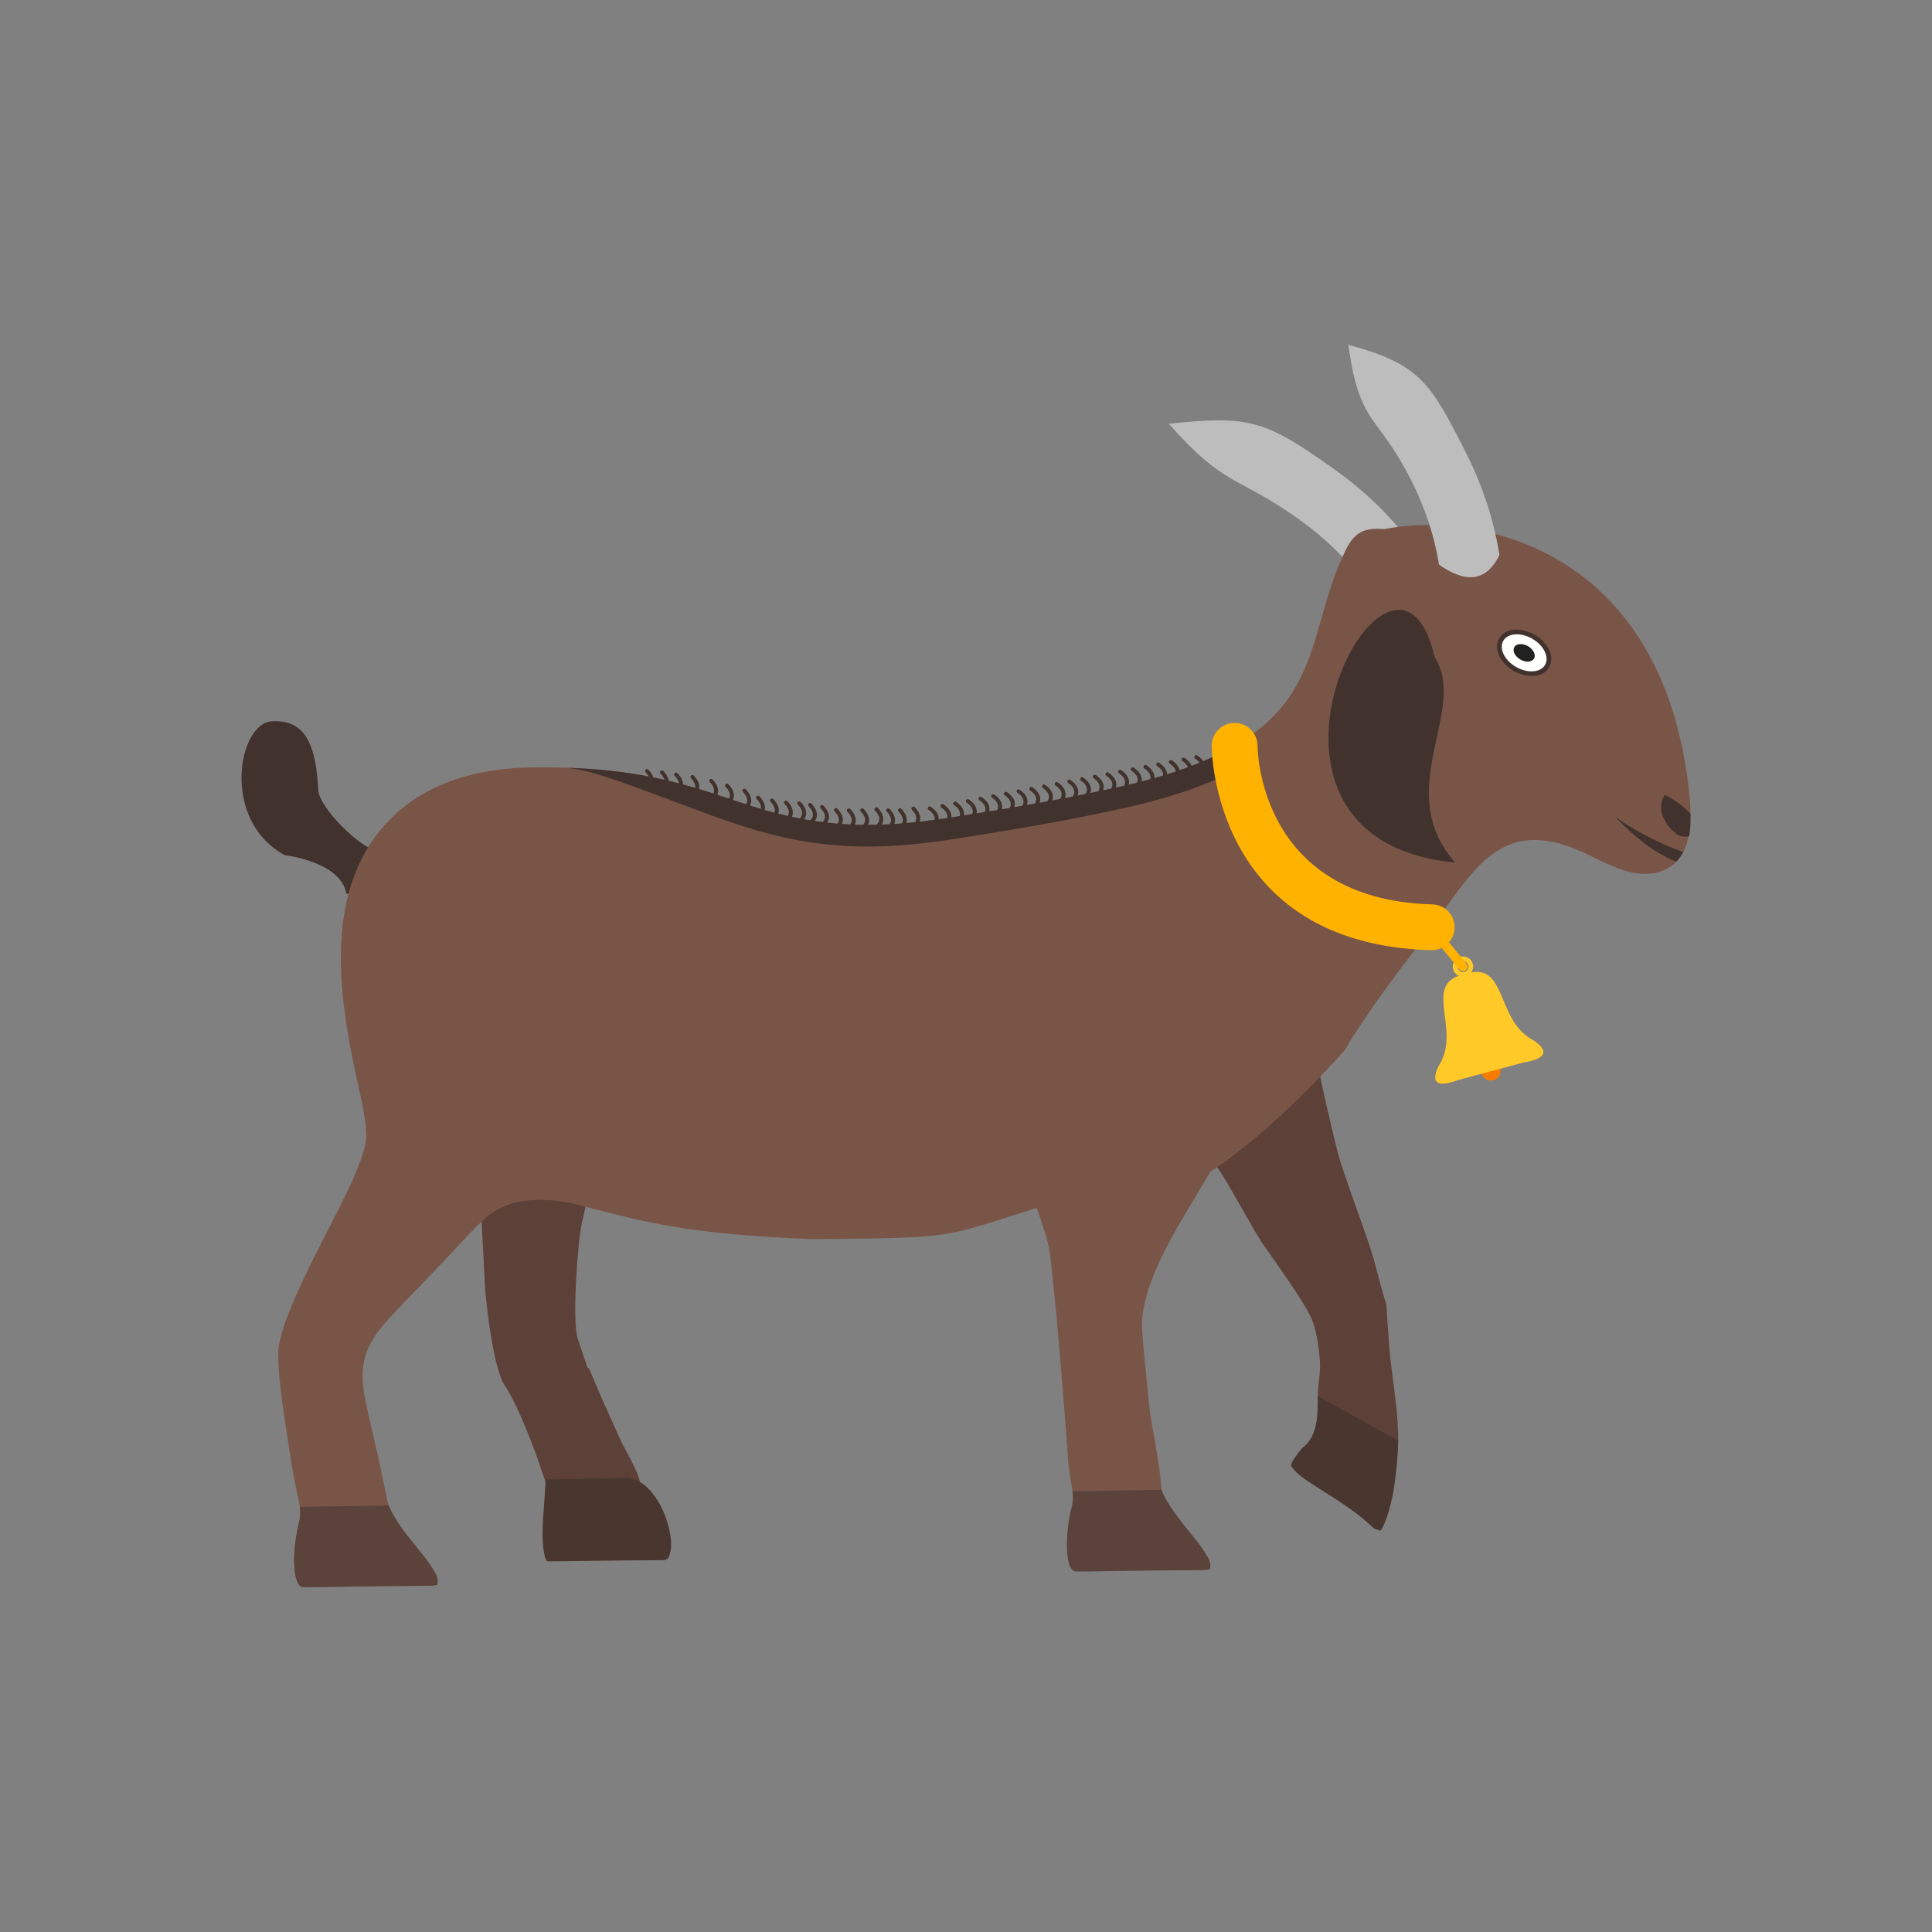 <?xml version="1.0" encoding="UTF-8"?>
<!DOCTYPE svg PUBLIC "-//W3C//DTD SVG 1.1//EN" "http://www.w3.org/Graphics/SVG/1.1/DTD/svg11.dtd">
<!-- Creator: CorelDRAW -->
<svg xmlns="http://www.w3.org/2000/svg" xml:space="preserve" width="2048px" height="2048px" style="shape-rendering:geometricPrecision; text-rendering:geometricPrecision; image-rendering:optimizeQuality; fill-rule:evenodd; clip-rule:evenodd"
viewBox="0 0 2048 2048"
 xmlns:xlink="http://www.w3.org/1999/xlink">
 <rect x="0" y="0" width="2048" height="2048" fill="#808080" stroke="none"/>
 <defs>
  <style type="text/css">
   <![CDATA[
    .fil6 {fill:none}
    .fil3 {fill:none;fill-rule:nonzero}
    .fil13 {fill:#212121}
    .fil0 {fill:#41322D}
    .fil2 {fill:#49362F}
    .fil8 {fill:#5B433B}
    .fil1 {fill:#5D4037}
    .fil7 {fill:#795548}
    .fil10 {fill:#F57C00}
    .fil9 {fill:#FFCA28}
    .fil12 {fill:#FFFFFE}
    .fil14 {fill:#41322D;fill-rule:nonzero}
    .fil5 {fill:#424242;fill-rule:nonzero}
    .fil4 {fill:#BDBDBD;fill-rule:nonzero}
    .fil11 {fill:#FFB300;fill-rule:nonzero}
   ]]>
  </style>
 </defs>
 <g id="Layer_x0020_1">
  <g id="_458623392">
   <path id="_458629752" class="fil0" d="M397.604 901.266c-16.765,-3.787 -59.425,-44.944 -60.313,-64.269 -2.809,-61.088 -21.959,-73.494 -48.941,-72.426 -35.6,1.408 -55.149,104.752 13.689,142.026 0,0 59.011,6.471 65.104,40.737 0,0 68.532,8.376 30.462,-46.069z"/>
   <path id="_458629920" class="fil1" d="M1385.28 1536.89c-4.461,5.419 -10.045,12.788 -10.453,16.208 0.379,1.191 1.867,3.07 3.203,4.578l1.978 1.965c6.051,6.013 16.059,11.924 23.269,16.539 17.557,11.238 34.7,21.671 49.548,36.304 1.746,0.73 4.035,1.535 6.295,2.235 5.463,-7.078 10.111,-26.458 11.281,-32.444 21.676,-44.424 7.505,-98.211 2.648,-150.023 -1.059,-15.652 -2.539,-31.448 -3.257,-47.101 -0.021,-0.451 -0.033,-0.931 -0.06,-1.404l-0.13 -0.429c-4.596,-15.033 -8.588,-30.552 -12.628,-45.749 -6.757,-25.404 -33.103,-92.372 -39.407,-117.891 -2.158,-8.743 -4.286,-17.492 -6.373,-26.251 -3.914,-16.428 -7.735,-32.915 -11.147,-49.456 -1.019,-4.941 -2.109,-10.147 -3.072,-15.403 -10.531,10.806 -21.515,21.62 -33.079,32.439 -13.339,12.481 -26.737,24.268 -40.199,35.174 -13.43,10.883 -27.174,21.138 -41.284,30.633l9.861 13.5c9.099,12.455 37.937,66.451 46.884,79.015 9.633,13.527 19.189,27.136 28.442,40.925 7.02,10.46 14.446,21.537 20.329,32.672 7.648,14.474 10.059,34.508 11.281,50.714 0.827,10.954 -2.367,25.31 -2.28,36.312 0.065,8.117 3.215,13.834 2.894,21.944 -0.531,13.377 -3.803,27.409 -14.543,34.994z"/>
   <path id="_458628744" class="fil2" d="M1380.25 1535.08c-5.021,6.098 -11.306,14.393 -11.765,18.242 0.426,1.341 2.102,3.456 3.606,5.153l2.226 2.212c6.81,6.769 18.077,13.422 26.191,18.615 19.762,12.65 39.057,24.392 55.769,40.861 1.965,0.822 4.543,1.729 7.085,2.517 6.149,-7.968 11.382,-29.782 12.698,-36.517 3.683,-18.856 5.399,-38.968 6.069,-58.895l-85.204 -47.315c-0.018,5.254 -0.099,10.509 -0.307,15.738 -0.596,15.056 -4.28,30.849 -16.369,39.387z"/>
   <path id="_458628672" class="fil3" d="M1450.62 1137.63c-23.37,26.112 -47.386,51.456 -72.741,75.175 -25.727,24.067 -52.413,46.064 -80.55,64.896"/>
   <path id="_458628960" class="fil4" d="M1445.04 616.453c-18.683,-25.077 -41.397,-46.89 -67.763,-65.74 -65.938,-47.137 -77.734,-33.091 -138.325,-101.504 84.93,-9.033 101.96,-4.322 176.158,48.718 31.646,22.623 59.125,49.099 82.011,79.815l-52.081 38.711z"/>
   <polygon id="_458629200" class="fil5" points="1455.2,1609.15 1455.19,1609.13 1455.2,1609.18 1455.21,1609.2 "/>
   <path id="_458629152" class="fil6" d="M562.135 1304.95c-0.632,0.073 -1.268,0.154 -1.902,0.24"/>
   <path id="_458629296" class="fil1" d="M509.848 1282.56l4.552 86.092c2.588,25.381 8.068,73.68 18.542,96.448 0.07,0.15 0.141,0.307 0.215,0.464l0.213 0.314c13.574,19.916 26.106,52.683 34.727,75.399 2.881,7.591 9.798,29.929 15.479,43.669l96.496 0c1.013,-20.787 -14.974,-41.919 -23.48,-60.949 -10.95,-24.496 -22.239,-49.012 -32.335,-73.948l-1.298 0.459 -10.53 -31.413c-6.149,-18.351 -0.056,-102.837 4.175,-121.482 2.743,-12.086 5.532,-24.239 7.266,-36.516l0.516 -3.651 -0.798 -0.263 -0.234 -0.077 -1.032 -0.335 -0.868 -0.279 -0.474 -0.15 -1.761 -0.553 -1.037 -0.319 -0.854 -0.26 -0.182 -0.054 -1.038 -0.311 -0.632 -0.185 -0.874 -0.253 -1.263 -0.36 -0.602 -0.168 -1.57 -0.433 -0.443 -0.119 -1.258 -0.333 -1.044 -0.27 -0.648 -0.165 -1.045 -0.261 -0.17 -0.043 -0.863 -0.211 -1.338 -0.315 -0.808 -0.185 -1.349 -0.302 -0.483 -0.105 -1.514 -0.321 -0.586 -0.119 -1.446 -0.288 -0.63 -0.12 -1.482 -0.274 -0.579 -0.103 -1.504 -0.256 -0.455 -0.076 -1.587 -0.249 -0.483 -0.071 -1.479 -0.21 -0.568 -0.076 -1.561 -0.198 -0.087 -0.011 -0.083 -0.011 -0.231 -0.027c-0.561,-0.065 -1.12,-0.126 -1.681,-0.185l-0.131 -0.014 -0.007 -0.001 -0.135 -0.013c-0.606,-0.064 -1.211,-0.122 -1.818,-0.175l-0.102 -0.009 -0.071 -0.006c-0.65,-0.057 -1.299,-0.109 -1.949,-0.155l-0.052 -0.004c-0.648,-0.046 -1.299,-0.085 -1.949,-0.122l-0.155 -0.008c-0.614,-0.032 -1.228,-0.06 -1.843,-0.084l-0.257 -0.009c-0.587,-0.02 -1.175,-0.038 -1.765,-0.05l-0.364 -0.006c-0.592,-0.012 -1.183,-0.017 -1.776,-0.018l-0.24 0c-0.614,0 -1.227,0.005 -1.845,0.017l-0.263 0.005c-0.625,0.011 -1.251,0.028 -1.877,0.051l-0.165 0.006c-0.64,0.025 -1.28,0.054 -1.923,0.09l-0.167 0.011c-0.624,0.035 -1.251,0.077 -1.877,0.124l-0.27 0.021c-0.607,0.047 -1.213,0.099 -1.82,0.157l-0.292 0.03c-0.62,0.06 -1.241,0.125 -1.863,0.197l-0.177 0.022c-0.633,0.073 -1.267,0.155 -1.902,0.24l-0.078 0.011 -0.072 0.011c-0.677,0.094 -1.354,0.194 -2.031,0.302 -5.735,0.912 -11.105,2.959 -15.978,5.894 -1.671,1.006 -6.275,4.948 -11.889,10.003 -0.63,0.715 -1.243,1.448 -1.838,2.198l-0.315 -0.25c-5.4,4.906 -11.461,10.572 -16.661,15.556z"/>
   <path id="_458628792" class="fil2" d="M578.391 1568.34l-0.857 15.353c-0.174,3.131 -0.454,6.291 -0.685,9.42 -0.84,11.357 -1.727,22.871 -1.727,34.258 0,5.232 0.787,23.041 4.669,27.429 0.781,0.23 2.209,0.273 2.87,0.273 15.97,0 32.021,-0.407 47.999,-0.574 29.082,-0.301 41.811,-0.599 70.894,-0.599 6.846,0 7.662,-2.649 9.141,-9.373 1.147,-5.207 0.735,-11.688 -0.047,-16.915 -1.052,-7.024 -3.015,-14.114 -5.546,-20.744 -5.303,-13.896 -16.497,-32.713 -31.188,-37.836l-7.006 -2.443 -88.515 1.749z"/>
   <path id="_458628288" class="fil7" d="M1425.78 1113.02c5.701,-10.407 12.358,-20.23 17.268,-27.651 17.878,-27.026 37.429,-53.399 57.242,-79.036 61.107,-79.055 85.48,-150.268 187.831,-98.042 11.471,5.852 22.881,11.015 35.126,15.028l1.832 0.47c7.939,2.033 16.439,3.074 24.621,2.236 9.095,-0.931 17.352,-3.957 24.355,-9.956 6.969,-5.967 11.45,-13.809 14.233,-22.383l1.091 -4.26c3.089,-12.071 2.874,-26.887 2.193,-39.438l-0.281 -2.96c-1.786,-18.886 -4.475,-37.737 -8.44,-56.293 -17.317,-81.056 -56.725,-152.571 -129.188,-196.009 -47.707,-28.599 -107.959,-42.337 -163.403,-37.128 -6.347,0.596 -12.702,1.413 -18.971,2.581l-3.854 0.718 -3.915 -0.217c-18.989,-1.055 -28.463,5.223 -36.861,22.063 -50.232,100.759 -10.114,199.876 -239.045,251.081 -59.173,13.235 -119.352,23.316 -179.25,32.66 -78.366,12.224 -137.74,11.732 -213.109,-12.534 -6.363,-2.048 -12.703,-4.173 -19.044,-6.294 -28.159,-9.425 -55.393,-18.055 -84.606,-23.854 -41.143,-8.167 -83.198,-10.743 -125.082,-10.397 -52.853,0.433 -107.002,12.672 -146.936,49.283 -78.306,71.79 -61.661,188.255 -41.341,281.194 4.03,18.435 9.945,41.844 9.945,60.576 0,23.809 -31.226,80.804 -42.497,103.159 -13.945,27.657 -50.784,97.208 -50.784,127.057 0,25.157 4.619,54.116 8.298,79.075 1.722,11.667 3.528,23.322 5.336,34.978 1.747,11.248 3.946,22.344 6.293,33.477 2.135,10.124 4.998,20.715 2.295,31.012 -3.122,11.881 -5.297,27.574 -5.297,39.787 0,6.11 0.348,12.879 1.752,18.836 0.869,3.69 2.272,8.74 6.216,10.246 0.635,0.243 1.23,0.374 1.912,0.374 19.338,-0.006 38.831,-0.534 58.182,-0.778 24.652,-0.312 49.325,-0.681 73.978,-0.681 2.035,0 7.018,-0.193 9.673,-1.048 0.325,-1.546 0.396,-3.815 0.396,-4.92 0,-7.877 -16.652,-27.769 -21.419,-33.741 -11.232,-14.069 -28.965,-34.935 -32.459,-52.581 -2.039,-10.3 -4.226,-20.59 -6.327,-30.879 -4.651,-22.763 -10.383,-45.118 -15.258,-67.769 -3.604,-16.744 -6.226,-33.24 -1.845,-50.158 4.306,-16.628 14.261,-29.506 25.558,-42.005 14.842,-16.42 30.911,-32.118 46.124,-48.266l48.855 -51.854 0.058 0.559 0.25 -0.268 0.503 -0.534 0.183 -0.195 0.069 -0.072 0.253 -0.263 0.002 -0.005 0.253 -0.26 0.076 -0.078 0.18 -0.185 0.149 -0.149 0.11 -0.111 0.221 -0.223 0.037 -0.038 0.26 -0.259 0.035 -0.037 0.223 -0.221 0.111 -0.109 0.152 -0.148 0.184 -0.181 0.077 -0.076 0.261 -0.252 0.002 -0.002 0.263 -0.254 0.073 -0.069 0.193 -0.183 0.148 -0.139 0.12 -0.111 0.223 -0.209 0.045 -0.041 0.268 -0.248 0.031 -0.03 0.239 -0.217 0.107 -0.1 0.163 -0.146 0.187 -0.168 0.086 -0.077 0.261 -0.235 0.012 -0.009 0.273 -0.24 0.067 -0.061 0.208 -0.181 0.146 -0.128 0.13 -0.113 0.224 -0.194 0.052 -0.046 0.279 -0.235 0.025 -0.024 0.253 -0.214 0.105 -0.089 0.175 -0.145 0.185 -0.156 0.097 -0.079 0.263 -0.219 0.018 -0.013 0.283 -0.233 0.061 -0.052 0.221 -0.177 0.145 -0.116 0.141 -0.113 0.226 -0.18 0.06 -0.048 0.288 -0.226 0.019 -0.015 0.268 -0.209 0.103 -0.079 0.187 -0.144 0.184 -0.143 0.105 -0.079 0.268 -0.203 0.024 -0.019 0.292 -0.22 0.059 -0.043 0.234 -0.174 0.141 -0.106 0.154 -0.112 0.226 -0.164 0.07 -0.051 0.295 -0.215 0.014 -0.009 0.282 -0.203 0.099 -0.07 0.2 -0.142 0.183 -0.129 0.116 -0.081 0.268 -0.188 0.031 -0.022 0.301 -0.207 0.053 -0.037 0.248 -0.169 0.139 -0.094 0.164 -0.111 0.224 -0.152 0.079 -0.051 0.304 -0.202 0.007 -0.005 0.299 -0.196 0.093 -0.06 0.214 -0.139 0.181 -0.117 0.126 -0.081 0.268 -0.171 0.039 -0.026 0.311 -0.194 0.046 -0.031 0.263 -0.163 0.136 -0.084 0.176 -0.109 0.223 -0.138 0.089 -0.053 0.313 -0.189c8.269,-4.978 17.555,-8.478 27.677,-10.089 0.739,-0.118 1.481,-0.227 2.22,-0.331l0.161 -0.025c0.719,-0.099 1.44,-0.191 2.159,-0.278l0.22 -0.027c0.707,-0.084 1.417,-0.161 2.126,-0.234l0.214 -0.02c0.725,-0.073 1.448,-0.138 2.172,-0.198l0.117 -0.009c0.715,-0.057 1.43,-0.109 2.144,-0.154l0.301 -0.02c0.663,-0.041 1.323,-0.076 1.984,-0.106l0.399 -0.018c0.67,-0.028 1.338,-0.053 2.009,-0.072l0.235 -0.004c0.674,-0.018 1.348,-0.033 2.02,-0.04l0.132 -0.001 0.087 0c0.743,-0.005 1.485,-0.007 2.224,-0.001l0.005 0c0.718,0.005 1.436,0.018 2.153,0.034l0.15 0.002 0.142 0.004c0.648,0.017 1.294,0.039 1.942,0.064l0.358 0.013c0.66,0.027 1.32,0.06 1.98,0.097l0.32 0.017c0.66,0.04 1.319,0.083 1.978,0.13l0.371 0.026c0.658,0.048 1.315,0.102 1.972,0.158l0.317 0.027c0.65,0.058 1.296,0.117 1.944,0.183l0.449 0.047c0.635,0.066 1.272,0.135 1.907,0.209l0.333 0.039 1.933 0.24 0.128 0.017 0.241 0.033c0.679,0.09 1.361,0.182 2.041,0.281l0.009 0.001c0.723,0.105 1.443,0.215 2.166,0.328l0.104 0.015 0.144 0.022c0.628,0.1 1.256,0.204 1.884,0.311l0.377 0.064 1.844 0.325 0.567 0.105 1.817 0.344 0.416 0.081 1.85 0.373 0.39 0.08 1.76 0.374 0.761 0.167 1.552 0.347 0.254 0.058 0.231 0.054 1.793 0.42 0.115 0.027 0.118 0.027 0.461 0.113 1.22 0.299 1.114 0.279 1.209 0.309 1.107 0.288 1.282 0.34 0.361 0.096 0.28 0.077 1.189 0.325 0.221 0.061 0.967 0.269 1.187 0.335 0.106 0.03 0.965 0.278 0.115 0.032 1.186 0.347 0.043 0.011 0.865 0.257 0.278 0.081 1.183 0.356 0.958 0.291 0.224 0.069 1.182 0.363 0.025 -0.167 38.4 9.42c60.625,14.87 129.598,19.818 191.726,22.29l1.945 -0.017c153.558,-1.215 135.549,-1.474 236.605,-33.056l8.774 26.874c0.106,0.278 0.209,0.56 0.311,0.843 0.334,0.941 0.618,1.876 0.888,2.826l0.002 0.011c4.221,12.927 5.832,35.425 7.283,49.166 2.868,27.132 5.272,54.343 7.563,81.529 0.472,5.617 0.943,11.233 1.409,16.852 2.602,31.371 5.143,62.775 7.211,94.186l4.291 28.088 2.314 25.207 92.965 -19.212 -2.113 -20.738c-2.922,-28.689 -10.39,-56.739 -12.841,-85.472 -1.998,-23.433 -4.912,-46.987 -6.489,-70.41 -2.675,-39.704 26.92,-91.984 47.157,-125.876l25.219 -42.236 0.001 0.002c13.638,-9.126 26.943,-19.037 39.967,-29.591 13.348,-10.814 26.159,-22.062 38.545,-33.647 12.067,-11.289 24.237,-23.404 36.476,-36.118 9.573,-9.945 18.79,-19.848 27.745,-29.718z"/>
   <path id="_458628168" class="fil0" d="M1776.82 913.476c3.002,-3.084 5.461,-6.557 7.467,-10.299 -41.243,-14.519 -71.969,-37.193 -71.969,-37.193 24.728,26.12 46.471,40.258 64.502,47.492z"/>
   <path id="_458628576" class="fil0" d="M1790.52 886.407c1.502,-7.395 1.642,-15.821 1.371,-23.595 -7.101,-8.31 -16.527,-14.813 -27.399,-20.19 -12.445,21.523 10.684,39.773 10.684,39.773 4.009,4.411 10.197,5.37 15.344,4.012z"/>
   <path id="_458628336" class="fil8" d="M317.772 1597.39c0.676,5.284 0.739,10.593 -0.635,15.826 -3.122,11.881 -5.297,27.574 -5.297,39.787 0,6.11 0.348,12.879 1.752,18.836 0.869,3.69 2.272,8.74 6.216,10.246 0.635,0.243 1.23,0.374 1.912,0.374 19.338,-0.006 38.831,-0.534 58.182,-0.778 24.652,-0.312 49.325,-0.681 73.978,-0.681 2.035,0 7.018,-0.193 9.673,-1.048 0.325,-1.546 0.396,-3.815 0.396,-4.92 0,-7.877 -16.652,-27.769 -21.419,-33.741 -9.755,-12.22 -24.411,-29.564 -30.387,-45.476l-94.37 1.576z"/>
   <path id="_458627952" class="fil4" d="M1525.39 598.502c-4.937,-30.879 -14.957,-60.733 -29.589,-89.655 -36.006,-71.164 -54.565,-56.817 -66.494,-143.303 75.825,20.401 86.941,39.866 124.479,114.057 17.561,34.71 29.645,70.905 35.693,108.73 -14.345,29.302 -36.544,29.604 -64.089,10.172z"/>
   <g>
    <path id="_458627904" class="fil9" d="M1548.02 1014.21c5.761,-1.544 11.684,1.876 13.227,7.636 1.544,5.761 -1.876,11.684 -7.637,13.227 -5.761,1.544 -11.684,-1.876 -13.227,-7.636 -1.544,-5.761 1.876,-11.684 7.637,-13.227zm1.292 4.821c3.098,-0.83 6.283,1.009 7.114,4.107 0.83,3.099 -1.009,6.283 -4.108,7.114 -3.098,0.83 -6.282,-1.009 -7.113,-4.107 -0.83,-3.099 1.009,-6.283 4.107,-7.114z"/>
    <g>
     <circle id="_458627208" class="fil10" transform="matrix(0.243 -0.065 0.065 0.243 1580.47 1135.32)" r="40.625"/>
     <g>
      <path id="_458627064" class="fil11" d="M1333.02 790.404c-0.105,-13.404 -11.057,-24.187 -24.462,-24.081 -13.404,0.105 -24.186,11.057 -24.081,24.462 0.005,0.6 -0.652,210.124 232.605,216.437 13.404,0.314 24.528,-10.296 24.842,-23.7 0.314,-13.404 -10.296,-24.528 -23.7,-24.842 -185.759,-5.028 -185.201,-167.809 -185.204,-168.275z"/>
      <path id="_458627136" class="fil9" d="M1552.95 1032.59c-45.411,9.145 -5.937,54.963 -25.265,92.736 0,0 -22.73,34.93 18.22,19.489l34.629 -9.279 34.629 -9.279c43.184,-7.103 6.034,-25.989 6.034,-25.989 -35.624,-23.048 -24.347,-82.463 -68.246,-67.678z"/>
      <path id="_458627472" class="fil11" d="M1522.17 982.133c-1.702,-2.07 -4.763,-2.368 -6.834,-0.666 -2.072,1.703 -2.369,4.763 -0.667,6.835l32.402 39.428c1.703,2.07 4.763,2.369 6.835,0.666 2.07,-1.702 2.369,-4.763 0.666,-6.834l-32.402 -39.429z"/>
     </g>
    </g>
   </g>
   <path id="_458626968" class="fil0" d="M1542.49 914.355c-264.497,-25.449 -63.959,-401.052 -21.681,-217.693 36.032,55.936 -46.059,140.361 21.681,217.693z"/>
   <path id="_458626776" class="fil0" d="M1626.79 672.804c10.24,5.913 20.792,18.554 16.794,31.166 -0.369,1.162 -0.861,2.281 -1.47,3.335 -7.561,13.096 -26.405,10.41 -37.541,3.98 -10.242,-5.913 -20.796,-18.554 -16.795,-31.168 0.367,-1.161 0.86,-2.28 1.469,-3.334 7.561,-13.096 26.406,-10.409 37.544,-3.979z"/>
   <ellipse id="_458626536" class="fil12" transform="matrix(0.67 0.387 -0.387 0.67 1615.68 692.044)" rx="33.007" ry="22.266"/>
   <ellipse id="_458627040" class="fil13" transform="matrix(0.317 0.183 -0.183 0.317 1615.68 692.044)" rx="33.007" ry="22.266"/>
   <path id="_458626656" class="fil0" d="M1008.18 866.567c-78.366,12.224 -137.739,11.733 -213.109,-12.534 -6.363,-2.048 -12.703,-4.173 -19.043,-6.294 -28.16,-9.424 -55.393,-18.054 -84.606,-23.854 -31.183,-6.189 -57.516,-8.856 -89.686,-10.026 5.936,0.938 11.568,1.976 17.465,3.148 27.884,5.535 122.602,43.558 149.519,52.566 6.424,2.15 12.848,4.3 19.296,6.376 78.803,25.369 142.567,26.024 223.712,13.367 60.503,-9.437 120.952,-19.569 180.729,-32.939 31.35,-7.012 64.813,-16.332 95.838,-29.82 -1.82,-9.519 -2.813,-17.65 -3.356,-23.737 -25.528,11.668 -57.387,22.114 -97.51,31.089 -59.173,13.234 -119.352,23.315 -179.25,32.659z"/>
   <path id="_458626896" class="fil14" d="M1269.05 800.818c-0.958,-0.574 -2.2,-0.262 -2.774,0.696 -0.574,0.958 -0.263,2.2 0.694,2.774 0.032,0.018 11.347,6.689 3.689,15.514 -0.733,0.846 -0.644,2.127 0.202,2.861 0.846,0.733 2.127,0.644 2.861,-0.202 10.847,-12.498 -4.628,-21.617 -4.671,-21.642z"/>
   <path id="_458626464" class="fil14" d="M1255.59 803.407c-0.958,-0.574 -2.2,-0.263 -2.774,0.694 -0.574,0.958 -0.263,2.2 0.694,2.774 0.032,0.019 11.347,6.689 3.689,15.514 -0.733,0.846 -0.644,2.127 0.202,2.861 0.846,0.733 2.127,0.644 2.861,-0.202 10.847,-12.498 -4.628,-21.617 -4.671,-21.641z"/>
   <path id="_458626560" class="fil14" d="M1242.14 805.994c-0.958,-0.574 -2.2,-0.262 -2.774,0.694 -0.574,0.958 -0.263,2.2 0.694,2.774 0.032,0.019 11.347,6.69 3.689,15.515 -0.733,0.846 -0.644,2.127 0.202,2.861 0.846,0.733 2.127,0.643 2.861,-0.203 10.847,-12.497 -4.628,-21.615 -4.671,-21.641z"/>
   <path id="_458625816" class="fil14" d="M1228.69 808.582c-0.958,-0.574 -2.2,-0.262 -2.774,0.696 -0.574,0.958 -0.262,2.2 0.694,2.774 0.032,0.018 11.347,6.689 3.689,15.514 -0.733,0.846 -0.644,2.127 0.202,2.861 0.846,0.733 2.127,0.644 2.861,-0.202 10.847,-12.498 -4.628,-21.617 -4.671,-21.642z"/>
   <path id="_458625744" class="fil14" d="M1215.23 811.171c-0.958,-0.574 -2.2,-0.263 -2.774,0.694 -0.574,0.958 -0.262,2.2 0.694,2.774 0.032,0.019 11.347,6.689 3.689,15.514 -0.733,0.846 -0.644,2.127 0.202,2.861 0.846,0.733 2.127,0.644 2.861,-0.202 10.847,-12.498 -4.628,-21.617 -4.671,-21.641z"/>
   <path id="_458625648" class="fil14" d="M1201.78 813.759c-0.958,-0.574 -2.2,-0.262 -2.774,0.694 -0.574,0.958 -0.262,2.2 0.694,2.774 0.032,0.019 11.347,6.69 3.689,15.515 -0.733,0.846 -0.644,2.127 0.202,2.861 0.846,0.733 2.127,0.643 2.861,-0.203 10.847,-12.497 -4.628,-21.615 -4.671,-21.641z"/>
   <path id="_458625552" class="fil14" d="M1188.33 816.347c-0.958,-0.574 -2.2,-0.262 -2.774,0.696 -0.574,0.958 -0.262,2.2 0.694,2.774 0.032,0.018 11.347,6.689 3.689,15.514 -0.733,0.846 -0.643,2.127 0.202,2.861 0.846,0.733 2.127,0.644 2.861,-0.202 10.847,-12.498 -4.628,-21.617 -4.671,-21.642z"/>
   <path id="_458626128" class="fil14" d="M1174.88 818.936c-0.958,-0.574 -2.2,-0.263 -2.774,0.694 -0.574,0.958 -0.262,2.2 0.696,2.774 0.031,0.019 11.346,6.689 3.687,15.515 -0.733,0.844 -0.643,2.127 0.202,2.859 0.846,0.733 2.127,0.644 2.861,-0.202 10.847,-12.498 -4.628,-21.615 -4.671,-21.641z"/>
   <path id="_458626056" class="fil14" d="M1161.42 821.523c-0.958,-0.574 -2.2,-0.262 -2.774,0.694 -0.574,0.958 -0.262,2.202 0.696,2.774 0.031,0.019 11.346,6.69 3.687,15.515 -0.733,0.846 -0.643,2.127 0.202,2.861 0.846,0.733 2.127,0.643 2.861,-0.203 10.847,-12.497 -4.628,-21.615 -4.671,-21.641z"/>
   <path id="_458625936" class="fil14" d="M1147.97 824.111c-0.958,-0.573 -2.2,-0.262 -2.774,0.696 -0.574,0.958 -0.262,2.2 0.696,2.774 0.031,0.018 11.346,6.689 3.687,15.514 -0.733,0.846 -0.643,2.127 0.203,2.861 0.844,0.733 2.126,0.644 2.859,-0.202 10.847,-12.498 -4.628,-21.617 -4.671,-21.642z"/>
   <path id="_458626224" class="fil14" d="M1134.52 826.7c-0.958,-0.574 -2.2,-0.263 -2.774,0.694 -0.574,0.958 -0.262,2.2 0.696,2.774 0.031,0.019 11.346,6.689 3.687,15.515 -0.733,0.844 -0.643,2.127 0.203,2.861 0.844,0.733 2.127,0.643 2.861,-0.203 10.846,-12.498 -4.629,-21.615 -4.672,-21.641z"/>
   <path id="_458626200" class="fil14" d="M1121.07 829.288c-0.958,-0.574 -2.2,-0.262 -2.774,0.694 -0.574,0.958 -0.262,2.202 0.696,2.774 0.031,0.019 11.347,6.69 3.687,15.515 -0.733,0.846 -0.643,2.127 0.203,2.861 0.844,0.733 2.127,0.643 2.861,-0.202 10.846,-12.498 -4.628,-21.617 -4.672,-21.642z"/>
   <path id="_458625960" class="fil14" d="M1107.61 831.876c-0.958,-0.573 -2.2,-0.262 -2.774,0.696 -0.574,0.958 -0.262,2.2 0.696,2.774 0.031,0.018 11.347,6.689 3.687,15.514 -0.733,0.846 -0.643,2.127 0.203,2.861 0.846,0.733 2.127,0.644 2.861,-0.202 10.846,-12.498 -4.628,-21.617 -4.672,-21.642z"/>
   <path id="_458625600" class="fil14" d="M1094.16 834.465c-0.958,-0.574 -2.2,-0.263 -2.774,0.694 -0.574,0.958 -0.262,2.2 0.696,2.774 0.031,0.019 11.347,6.689 3.687,15.515 -0.733,0.846 -0.643,2.127 0.203,2.861 0.846,0.733 2.127,0.643 2.861,-0.203 10.846,-12.498 -4.628,-21.615 -4.672,-21.641z"/>
   <path id="_458624784" class="fil14" d="M1080.71 837.053c-0.957,-0.574 -2.2,-0.262 -2.774,0.696 -0.573,0.957 -0.262,2.2 0.696,2.774 0.032,0.018 11.347,6.689 3.687,15.514 -0.733,0.846 -0.643,2.127 0.203,2.861 0.846,0.733 2.127,0.643 2.861,-0.202 10.846,-12.498 -4.628,-21.617 -4.672,-21.642z"/>
   <path id="_458625144" class="fil14" d="M1067.25 839.642c-0.957,-0.574 -2.2,-0.263 -2.774,0.694 -0.573,0.958 -0.262,2.2 0.696,2.774 0.032,0.018 11.347,6.689 3.687,15.514 -0.733,0.846 -0.643,2.127 0.203,2.861 0.846,0.733 2.127,0.644 2.861,-0.202 10.846,-12.498 -4.628,-21.617 -4.672,-21.641z"/>
   <path id="_458625336" class="fil14" d="M1053.8 842.229c-0.957,-0.574 -2.2,-0.263 -2.774,0.694 -0.573,0.958 -0.262,2.2 0.696,2.774 0.032,0.019 11.347,6.689 3.687,15.515 -0.733,0.846 -0.643,2.127 0.203,2.861 0.846,0.733 2.127,0.643 2.861,-0.203 10.846,-12.498 -4.628,-21.615 -4.672,-21.641z"/>
   <path id="_458625432" class="fil14" d="M1040.35 844.817c-0.957,-0.574 -2.2,-0.262 -2.773,0.696 -0.574,0.957 -0.263,2.2 0.694,2.774 0.032,0.018 11.347,6.689 3.687,15.514 -0.733,0.846 -0.643,2.127 0.203,2.861 0.846,0.733 2.127,0.643 2.861,-0.202 10.846,-12.498 -4.628,-21.617 -4.672,-21.642z"/>
   <path id="_458625000" class="fil14" d="M1026.9 847.406c-0.958,-0.574 -2.202,-0.263 -2.774,0.694 -0.574,0.958 -0.263,2.2 0.694,2.774 0.032,0.018 11.347,6.689 3.687,15.514 -0.732,0.846 -0.643,2.127 0.203,2.861 0.846,0.733 2.127,0.644 2.861,-0.202 10.846,-12.498 -4.628,-21.617 -4.671,-21.641z"/>
   <path id="_458625048" class="fil14" d="M1013.44 849.994c-0.958,-0.574 -2.202,-0.263 -2.774,0.694 -0.574,0.958 -0.263,2.2 0.694,2.774 0.032,0.019 11.347,6.69 3.689,15.515 -0.733,0.846 -0.644,2.127 0.202,2.861 0.846,0.733 2.127,0.643 2.861,-0.203 10.846,-12.498 -4.628,-21.615 -4.671,-21.641z"/>
   <path id="_458624760" class="fil14" d="M999.992 852.582c-0.958,-0.574 -2.2,-0.262 -2.774,0.696 -0.574,0.957 -0.263,2.2 0.694,2.774 0.032,0.018 11.347,6.689 3.689,15.514 -0.733,0.846 -0.644,2.127 0.202,2.861 0.846,0.733 2.127,0.644 2.861,-0.202 10.846,-12.498 -4.628,-21.617 -4.671,-21.642z"/>
   <path id="_458625264" class="fil14" d="M986.539 855.171c-0.958,-0.574 -2.2,-0.263 -2.774,0.694 -0.574,0.958 -0.263,2.2 0.694,2.774 0.032,0.018 11.347,6.689 3.689,15.514 -0.733,0.846 -0.644,2.127 0.202,2.861 0.846,0.733 2.127,0.644 2.861,-0.202 10.846,-12.498 -4.628,-21.617 -4.671,-21.641z"/>
   <path id="_458624928" class="fil14" d="M969.519 855.559c-0.821,-0.756 -2.101,-0.704 -2.857,0.117 -0.757,0.822 -0.704,2.102 0.117,2.858 0.027,0.025 9.752,8.852 0.462,15.94 -0.889,0.679 -1.061,1.952 -0.381,2.842 0.679,0.889 1.952,1.062 2.842,0.383 13.158,-10.037 -0.144,-22.105 -0.182,-22.14z"/>
   <path id="_458625360" class="fil14" d="M955.341 857.384c-0.821,-0.757 -2.101,-0.704 -2.858,0.117 -0.756,0.821 -0.704,2.101 0.118,2.857 0.027,0.025 9.752,8.854 0.462,15.94 -0.889,0.679 -1.062,1.952 -0.383,2.843 0.679,0.889 1.952,1.061 2.843,0.381 13.158,-10.036 -0.144,-22.104 -0.182,-22.139z"/>
   <path id="_458624544" class="fil14" d="M942.807 857.404c-0.821,-0.757 -2.101,-0.704 -2.857,0.117 -0.757,0.821 -0.704,2.101 0.117,2.858 0.027,0.024 9.752,8.852 0.462,15.939 -0.889,0.679 -1.061,1.952 -0.381,2.843 0.679,0.889 1.952,1.061 2.842,0.381 13.158,-10.036 -0.144,-22.104 -0.182,-22.139z"/>
   <path id="_458624448" class="fil14" d="M930.349 856.251c-0.821,-0.756 -2.101,-0.704 -2.857,0.118 -0.756,0.821 -0.704,2.101 0.117,2.857 0.027,0.025 9.754,8.854 0.463,15.94 -0.891,0.679 -1.062,1.952 -0.383,2.842 0.679,0.891 1.952,1.062 2.842,0.383 13.158,-10.036 -0.143,-22.105 -0.182,-22.14z"/>
   <path id="_458624568" class="fil14" d="M915.294 857.373c-0.821,-0.756 -2.101,-0.704 -2.858,0.118 -0.756,0.821 -0.704,2.101 0.118,2.857 0.027,0.025 9.752,8.852 0.462,15.94 -0.889,0.679 -1.061,1.952 -0.381,2.842 0.678,0.891 1.951,1.062 2.842,0.383 13.158,-10.037 -0.144,-22.105 -0.182,-22.14z"/>
   <path id="_458624424" class="fil14" d="M901.137 857.509c-0.822,-0.756 -2.102,-0.704 -2.858,0.117 -0.756,0.822 -0.704,2.101 0.117,2.858 0.028,0.024 9.754,8.852 0.463,15.94 -0.889,0.679 -1.062,1.952 -0.383,2.842 0.679,0.889 1.952,1.062 2.842,0.383 13.159,-10.037 -0.143,-22.105 -0.181,-22.14z"/>
   <path id="_458624640" class="fil14" d="M887.461 857.104c-0.821,-0.757 -2.101,-0.704 -2.857,0.117 -0.756,0.821 -0.704,2.101 0.117,2.858 0.027,0.024 9.754,8.852 0.463,15.939 -0.891,0.679 -1.062,1.952 -0.383,2.843 0.679,0.889 1.952,1.062 2.842,0.383 13.158,-10.037 -0.144,-22.105 -0.182,-22.14z"/>
   <path id="_458624112" class="fil14" d="M872.748 853.944c-0.822,-0.757 -2.101,-0.704 -2.858,0.117 -0.756,0.821 -0.704,2.101 0.118,2.858 0.027,0.024 9.752,8.852 0.462,15.939 -0.889,0.679 -1.062,1.952 -0.383,2.843 0.679,0.889 1.952,1.061 2.843,0.383 13.158,-10.037 -0.144,-22.105 -0.182,-22.14z"/>
   <path id="_458624352" class="fil14" d="M859.997 851.743c-0.821,-0.757 -2.101,-0.704 -2.858,0.117 -0.756,0.821 -0.704,2.101 0.118,2.857 0.027,0.025 9.752,8.854 0.462,15.94 -0.889,0.679 -1.062,1.952 -0.383,2.843 0.679,0.889 1.952,1.061 2.843,0.381 13.158,-10.036 -0.144,-22.105 -0.182,-22.139z"/>
   <path id="_458624688" class="fil14" d="M848.587 850.09c-0.821,-0.756 -2.101,-0.704 -2.857,0.118 -0.756,0.821 -0.704,2.101 0.117,2.857 0.027,0.025 9.754,8.852 0.463,15.94 -0.891,0.679 -1.062,1.952 -0.383,2.842 0.679,0.891 1.952,1.062 2.842,0.383 13.158,-10.036 -0.144,-22.105 -0.182,-22.14z"/>
   <path id="_458624040" class="fil14" d="M834.488 849.214c-0.821,-0.756 -2.101,-0.704 -2.857,0.117 -0.757,0.822 -0.704,2.102 0.117,2.858 0.027,0.025 9.752,8.852 0.462,15.94 -0.889,0.679 -1.061,1.952 -0.381,2.842 0.678,0.889 1.952,1.062 2.842,0.383 13.158,-10.037 -0.144,-22.105 -0.182,-22.14z"/>
   <path id="_458624160" class="fil14" d="M819.605 846.951c-0.821,-0.757 -2.101,-0.704 -2.858,0.117 -0.756,0.821 -0.704,2.101 0.118,2.857 0.027,0.025 9.752,8.854 0.462,15.94 -0.889,0.679 -1.062,1.952 -0.383,2.843 0.679,0.889 1.952,1.061 2.843,0.381 13.158,-10.036 -0.144,-22.105 -0.182,-22.139z"/>
   <path id="_458624136" class="fil14" d="M804.89 844.046c-0.821,-0.757 -2.101,-0.704 -2.858,0.117 -0.756,0.822 -0.704,2.101 0.118,2.858 0.027,0.024 9.752,8.852 0.462,15.94 -0.889,0.678 -1.062,1.952 -0.383,2.842 0.679,0.889 1.952,1.062 2.843,0.383 13.158,-10.037 -0.144,-22.105 -0.182,-22.14z"/>
   <path id="_458623680" class="fil14" d="M790.375 836.655c-0.821,-0.756 -2.101,-0.704 -2.857,0.118 -0.757,0.821 -0.704,2.101 0.117,2.857 0.027,0.025 9.752,8.852 0.462,15.94 -0.889,0.679 -1.061,1.952 -0.381,2.842 0.679,0.891 1.952,1.062 2.842,0.383 13.158,-10.037 -0.144,-22.105 -0.182,-22.14z"/>
   <path id="_458623296" class="fil14" d="M771.955 831.144c-0.822,-0.757 -2.101,-0.704 -2.858,0.117 -0.756,0.821 -0.704,2.101 0.118,2.857 0.027,0.025 9.752,8.854 0.462,15.94 -0.889,0.679 -1.062,1.952 -0.383,2.843 0.679,0.889 1.952,1.061 2.843,0.381 13.158,-10.036 -0.144,-22.104 -0.182,-22.139z"/>
   <path id="_458623248" class="fil14" d="M755.254 826.207c-0.821,-0.756 -2.101,-0.704 -2.858,0.118 -0.756,0.821 -0.704,2.101 0.118,2.857 0.027,0.025 9.752,8.852 0.462,15.94 -0.889,0.679 -1.062,1.952 -0.383,2.842 0.679,0.891 1.952,1.062 2.843,0.383 13.158,-10.036 -0.144,-22.105 -0.182,-22.14z"/>
   <path id="_458623488" class="fil14" d="M735.325 822.097c-0.821,-0.756 -2.101,-0.704 -2.857,0.117 -0.756,0.822 -0.704,2.101 0.117,2.858 0.027,0.024 9.754,8.852 0.463,15.94 -0.891,0.679 -1.062,1.952 -0.383,2.842 0.679,0.889 1.952,1.062 2.842,0.383 13.158,-10.037 -0.144,-22.105 -0.182,-22.14z"/>
   <path id="_458623920" class="fil14" d="M718.029 819.552c-0.821,-0.756 -2.101,-0.704 -2.857,0.118 -0.757,0.821 -0.704,2.101 0.117,2.857 0.027,0.025 9.754,8.852 0.463,15.94 -0.891,0.679 -1.062,1.952 -0.383,2.842 0.679,0.891 1.952,1.062 2.842,0.383 13.158,-10.036 -0.144,-22.105 -0.182,-22.14z"/>
   <path id="_458623872" class="fil14" d="M702.978 817.169c-0.821,-0.757 -2.101,-0.704 -2.857,0.117 -0.757,0.821 -0.704,2.101 0.117,2.857 0.027,0.025 9.752,8.854 0.462,15.94 -0.889,0.679 -1.061,1.952 -0.381,2.843 0.678,0.889 1.952,1.061 2.842,0.381 13.158,-10.036 -0.144,-22.105 -0.182,-22.139z"/>
   <path id="_458623824" class="fil14" d="M687.173 815.794c-0.821,-0.756 -2.101,-0.704 -2.858,0.117 -0.756,0.822 -0.704,2.101 0.118,2.858 0.027,0.024 9.752,8.852 0.462,15.94 -0.889,0.679 -1.061,1.952 -0.383,2.842 0.679,0.889 1.952,1.062 2.843,0.383 13.158,-10.037 -0.144,-22.105 -0.182,-22.14z"/>
   <path id="_458623848" class="fil8" d="M1136.84 1580.83c0.676,5.284 0.739,10.593 -0.635,15.826 -3.122,11.881 -5.297,27.574 -5.297,39.787 0,6.11 0.348,12.879 1.752,18.836 0.869,3.69 2.272,8.74 6.216,10.246 0.635,0.243 1.23,0.374 1.912,0.374 19.338,-0.006 38.831,-0.534 58.182,-0.778 24.652,-0.312 49.325,-0.681 73.978,-0.681 2.035,0 7.018,-0.193 9.673,-1.048 0.325,-1.546 0.396,-3.815 0.396,-4.92 0,-7.877 -16.652,-27.769 -21.419,-33.741 -9.755,-12.22 -24.411,-29.564 -30.387,-45.476l-94.37 1.576z"/>
  </g>
 </g>
 <rect class="fil6" width="2048" height="2048"/>
</svg>
